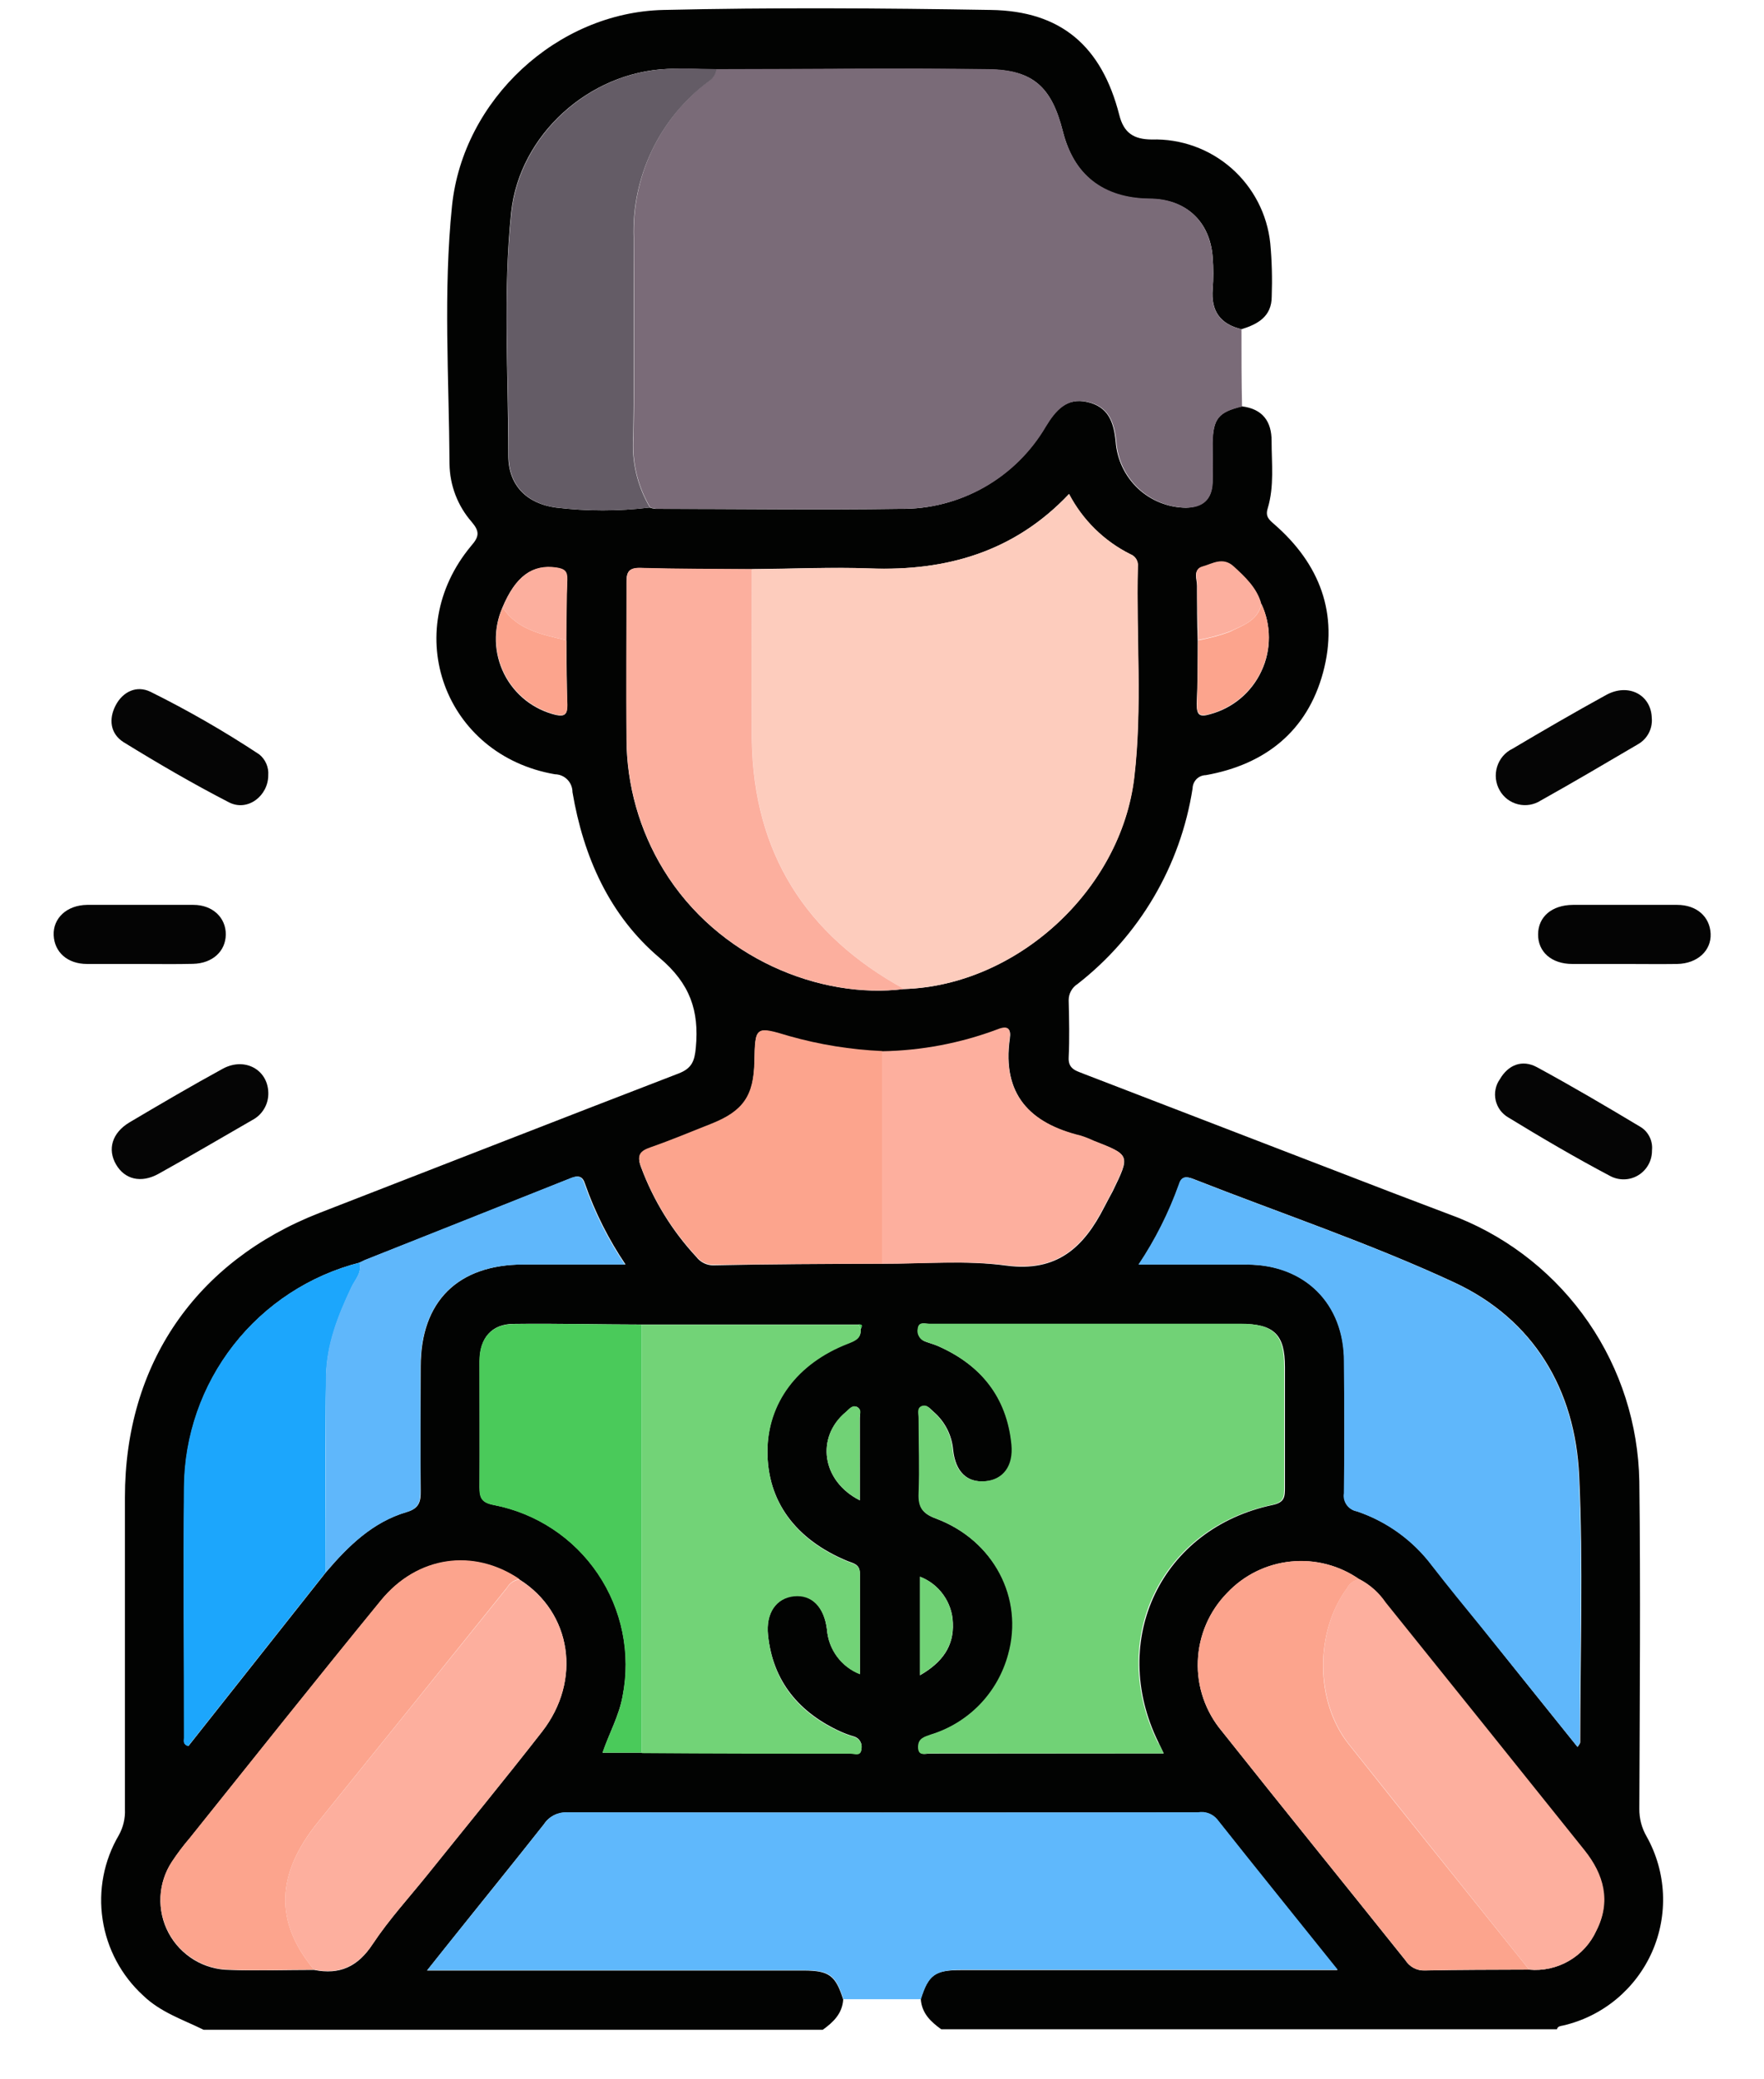 <svg width="28" height="33" viewBox="0 0 28 33" fill="none" xmlns="http://www.w3.org/2000/svg">
<g id="CompromisoPago">
<path id="Vector" d="M19.712 6.449C20.04 6.489 20.186 6.687 20.184 7.003C20.184 7.356 20.228 7.715 20.123 8.066C20.081 8.198 20.144 8.248 20.225 8.319C20.95 8.949 21.252 9.742 21.001 10.673C20.75 11.604 20.083 12.134 19.141 12.302C19.086 12.303 19.032 12.325 18.993 12.364C18.954 12.404 18.931 12.457 18.93 12.512C18.739 13.741 18.086 14.851 17.105 15.616C17.062 15.643 17.026 15.681 17.001 15.726C16.976 15.771 16.963 15.822 16.963 15.874C16.97 16.176 16.978 16.479 16.963 16.781C16.952 16.976 17.096 16.997 17.211 17.046L22.103 18.93C22.451 19.062 22.803 19.195 23.151 19.328C23.987 19.667 24.704 20.244 25.215 20.988C25.725 21.731 26.005 22.608 26.021 23.51C26.042 25.237 26.027 26.974 26.021 28.706C26.019 28.86 26.059 29.012 26.136 29.145C26.292 29.423 26.381 29.734 26.396 30.052C26.411 30.37 26.352 30.687 26.223 30.979C26.094 31.27 25.899 31.527 25.654 31.73C25.408 31.933 25.119 32.076 24.808 32.147C24.768 32.156 24.727 32.156 24.713 32.206H14.94C14.773 32.086 14.63 31.951 14.616 31.726C14.736 31.344 14.839 31.267 15.246 31.267H21.23C20.566 30.436 19.937 29.66 19.317 28.876C19.28 28.833 19.233 28.8 19.18 28.781C19.126 28.762 19.069 28.757 19.014 28.767C15.673 28.767 12.333 28.767 8.994 28.767C8.923 28.764 8.853 28.78 8.789 28.812C8.726 28.845 8.672 28.893 8.633 28.953C8.142 29.575 7.641 30.191 7.146 30.812C7.031 30.954 6.92 31.097 6.778 31.274H12.754C13.161 31.274 13.263 31.352 13.384 31.734C13.37 31.957 13.227 32.094 13.06 32.214H3.232C2.901 32.051 2.548 31.937 2.271 31.669C1.926 31.353 1.699 30.928 1.629 30.465C1.558 30.003 1.649 29.529 1.886 29.126C1.956 29 1.99 28.857 1.983 28.713C1.983 27.063 1.983 25.414 1.983 23.765C1.983 21.65 3.108 20.016 5.071 19.25C6.972 18.513 8.869 17.769 10.771 17.037C10.982 16.956 11.026 16.839 11.045 16.625C11.099 16.041 10.955 15.613 10.471 15.203C9.674 14.53 9.261 13.598 9.087 12.572C9.087 12.497 9.058 12.425 9.005 12.372C8.953 12.319 8.882 12.289 8.807 12.288C7.055 11.985 6.339 10.03 7.479 8.663C7.612 8.512 7.612 8.431 7.487 8.283C7.264 8.028 7.14 7.703 7.135 7.364C7.127 5.998 7.035 4.627 7.175 3.266C7.35 1.583 8.842 0.196 10.531 0.158C12.258 0.118 13.996 0.129 15.728 0.158C16.841 0.174 17.488 0.732 17.767 1.827C17.838 2.108 17.994 2.212 18.281 2.214C18.744 2.2 19.196 2.363 19.545 2.668C19.894 2.974 20.115 3.4 20.163 3.862C20.189 4.142 20.196 4.424 20.186 4.705C20.186 5.024 19.966 5.144 19.707 5.225C19.37 5.145 19.22 4.936 19.249 4.587C19.262 4.421 19.262 4.253 19.249 4.086C19.208 3.51 18.821 3.157 18.245 3.157C17.509 3.15 17.049 2.79 16.87 2.084C16.691 1.377 16.396 1.11 15.693 1.102C14.254 1.085 12.814 1.102 11.373 1.102C11.114 1.102 10.854 1.082 10.593 1.094C9.354 1.145 8.247 2.135 8.114 3.368C7.981 4.652 8.07 5.946 8.069 7.235C8.069 7.699 8.358 7.991 8.82 8.055C9.316 8.115 9.816 8.115 10.312 8.055C10.341 8.066 10.371 8.073 10.402 8.076C11.694 8.076 12.987 8.095 14.279 8.076C14.746 8.083 15.207 7.966 15.613 7.736C16.02 7.506 16.358 7.173 16.594 6.769C16.753 6.513 16.926 6.304 17.258 6.38C17.59 6.456 17.678 6.694 17.709 7.007C17.729 7.29 17.855 7.556 18.061 7.751C18.268 7.946 18.541 8.055 18.825 8.058C19.091 8.048 19.234 7.925 19.245 7.659C19.254 7.451 19.245 7.242 19.245 7.034C19.257 6.642 19.339 6.54 19.712 6.449ZM8.986 10.168C8.986 9.847 8.986 9.525 9.002 9.204C9.002 9.071 8.96 9.031 8.83 9.011C8.451 8.955 8.183 9.144 7.973 9.647C7.901 9.814 7.866 9.994 7.871 10.175C7.876 10.356 7.921 10.534 8.002 10.696C8.083 10.858 8.199 11 8.341 11.113C8.483 11.225 8.648 11.305 8.824 11.347C8.972 11.379 9.006 11.327 9.002 11.193C8.996 10.847 8.994 10.505 8.99 10.163L8.986 10.168ZM20.018 9.59C19.951 9.335 19.764 9.173 19.579 9.002C19.395 8.831 19.244 8.957 19.085 9.002C18.927 9.047 19.002 9.196 19 9.298C19 9.589 19 9.88 19.011 10.171C19.011 10.504 19.011 10.835 18.995 11.172C18.995 11.346 19.036 11.387 19.21 11.335C19.388 11.287 19.553 11.201 19.693 11.083C19.834 10.964 19.947 10.816 20.024 10.649C20.102 10.483 20.142 10.301 20.141 10.117C20.141 9.933 20.1 9.751 20.022 9.585L20.018 9.59ZM5.714 20.037C4.92 20.24 4.215 20.7 3.711 21.346C3.206 21.992 2.93 22.786 2.925 23.606C2.912 24.934 2.925 26.254 2.925 27.578C2.925 27.623 2.9 27.685 2.991 27.711C3.716 26.795 4.445 25.874 5.176 24.95C5.531 24.533 5.918 24.153 6.459 23.996C6.652 23.939 6.681 23.834 6.678 23.659C6.67 23.003 6.678 22.346 6.678 21.689C6.678 20.654 7.268 20.069 8.312 20.068H9.929C9.66 19.669 9.443 19.238 9.285 18.784C9.249 18.668 9.18 18.651 9.071 18.695C7.981 19.13 6.891 19.564 5.799 19.996L5.714 20.037ZM14.001 20.056C14.659 20.056 15.329 19.999 15.97 20.086C16.782 20.195 17.205 19.793 17.529 19.157C17.571 19.073 17.618 18.992 17.662 18.907C17.942 18.331 17.941 18.331 17.361 18.11C17.296 18.079 17.228 18.052 17.158 18.03C16.347 17.833 15.905 17.366 16.029 16.486C16.051 16.337 16.007 16.275 15.837 16.344C15.25 16.564 14.63 16.682 14.004 16.692C13.505 16.669 13.011 16.589 12.53 16.454C11.989 16.284 11.988 16.288 11.976 16.852C11.964 17.417 11.798 17.649 11.292 17.845C10.973 17.977 10.657 18.11 10.333 18.216C10.166 18.275 10.103 18.335 10.176 18.526C10.372 19.054 10.671 19.538 11.054 19.95C11.085 19.991 11.126 20.024 11.172 20.047C11.218 20.07 11.268 20.082 11.32 20.082C12.211 20.062 13.106 20.06 14.001 20.056ZM8.244 25.068C7.515 24.574 6.622 24.698 6.045 25.404C5.023 26.654 4.019 27.917 3.01 29.176C2.908 29.295 2.814 29.419 2.728 29.549C2.619 29.715 2.556 29.908 2.547 30.106C2.538 30.305 2.582 30.503 2.676 30.678C2.769 30.853 2.909 31 3.079 31.104C3.249 31.207 3.443 31.262 3.642 31.264C4.09 31.279 4.537 31.264 4.985 31.264C5.392 31.346 5.683 31.213 5.914 30.855C6.172 30.466 6.491 30.119 6.784 29.754C7.39 28.999 8.004 28.252 8.599 27.489C9.24 26.669 9.073 25.589 8.244 25.068ZM21.581 25.068C21.264 24.845 20.876 24.744 20.49 24.783C20.104 24.822 19.745 24.999 19.479 25.281C19.194 25.571 19.029 25.956 19.013 26.362C18.997 26.768 19.134 27.165 19.395 27.476C20.359 28.691 21.338 29.897 22.307 31.11C22.34 31.162 22.385 31.204 22.439 31.233C22.494 31.262 22.554 31.276 22.616 31.273C23.167 31.261 23.719 31.263 24.272 31.26C24.491 31.28 24.71 31.232 24.901 31.121C25.091 31.011 25.242 30.845 25.334 30.645C25.569 30.181 25.454 29.755 25.143 29.367C24.092 28.056 23.041 26.747 21.989 25.439C21.885 25.284 21.745 25.156 21.581 25.068ZM13.661 21.094C13.677 21.057 13.703 21.015 13.627 21.021H10.186C9.508 21.021 8.831 21.002 8.155 21.011C7.806 21.011 7.614 21.235 7.613 21.601C7.613 22.265 7.613 22.935 7.613 23.602C7.613 23.775 7.649 23.848 7.842 23.885C8.175 23.949 8.492 24.079 8.775 24.266C9.059 24.453 9.302 24.695 9.492 24.976C9.682 25.258 9.814 25.574 9.881 25.907C9.949 26.24 9.95 26.582 9.884 26.916C9.827 27.23 9.67 27.508 9.565 27.816H10.187C11.291 27.816 12.394 27.825 13.499 27.825C13.56 27.825 13.663 27.872 13.672 27.76C13.682 27.719 13.677 27.676 13.656 27.639C13.636 27.602 13.602 27.574 13.562 27.561C13.492 27.541 13.423 27.516 13.356 27.487C12.692 27.188 12.268 26.69 12.191 25.951C12.153 25.59 12.324 25.359 12.603 25.327C12.882 25.295 13.081 25.496 13.126 25.858C13.138 26.014 13.193 26.162 13.286 26.287C13.378 26.412 13.504 26.509 13.649 26.565C13.649 26.014 13.649 25.503 13.649 24.971C13.649 24.824 13.546 24.812 13.454 24.775C12.624 24.433 12.177 23.82 12.182 23.028C12.182 22.262 12.652 21.632 13.46 21.319C13.578 21.276 13.669 21.237 13.661 21.093V21.094ZM11.935 9.034C11.342 9.034 10.749 9.034 10.156 9.014C9.957 9.014 9.943 9.104 9.944 9.261C9.944 10.084 9.944 10.908 9.944 11.73C9.947 12.462 10.15 13.18 10.532 13.804C11.39 15.211 13.025 15.863 14.348 15.697C16.133 15.643 17.791 14.132 18.002 12.338C18.134 11.226 18.031 10.107 18.059 8.991C18.064 8.95 18.054 8.908 18.033 8.873C18.011 8.838 17.978 8.811 17.939 8.796C17.523 8.588 17.183 8.254 16.967 7.841C16.099 8.76 15.023 9.067 13.807 9.022C13.186 8.998 12.559 9.027 11.934 9.032L11.935 9.034ZM18.472 27.829C18.429 27.74 18.409 27.697 18.387 27.651C17.59 26.026 18.435 24.257 20.201 23.885C20.394 23.844 20.396 23.752 20.396 23.605C20.396 22.968 20.396 22.332 20.396 21.696C20.396 21.179 20.224 21.011 19.696 21.011H16.157C15.687 21.011 15.218 21.011 14.748 21.011C14.684 21.011 14.588 20.974 14.575 21.087C14.566 21.128 14.572 21.171 14.592 21.208C14.612 21.246 14.645 21.274 14.684 21.29C14.752 21.316 14.823 21.334 14.89 21.363C15.574 21.664 15.988 22.174 16.063 22.929C16.096 23.27 15.93 23.488 15.64 23.51C15.351 23.533 15.167 23.36 15.129 23.011C15.109 22.78 15.001 22.566 14.827 22.413C14.773 22.366 14.716 22.291 14.642 22.316C14.567 22.342 14.588 22.441 14.588 22.509C14.588 22.907 14.599 23.306 14.588 23.704C14.579 23.925 14.646 24.024 14.863 24.103C15.778 24.448 16.261 25.366 16.009 26.261C15.929 26.56 15.774 26.833 15.558 27.055C15.343 27.278 15.074 27.442 14.778 27.532C14.68 27.568 14.578 27.597 14.58 27.735C14.583 27.873 14.693 27.829 14.761 27.831C15.974 27.829 17.189 27.828 18.471 27.828L18.472 27.829ZM25.041 27.726C25.066 27.685 25.083 27.669 25.083 27.653C25.083 26.245 25.131 24.834 25.067 23.429C25.005 22.051 24.343 20.939 23.084 20.353C21.739 19.728 20.322 19.254 18.937 18.709C18.829 18.668 18.757 18.671 18.72 18.79C18.559 19.242 18.343 19.672 18.077 20.07C18.679 20.07 19.239 20.07 19.804 20.07C20.719 20.07 21.333 20.691 21.338 21.603C21.338 22.302 21.345 23 21.338 23.699C21.328 23.764 21.343 23.83 21.381 23.884C21.419 23.938 21.476 23.974 21.541 23.986C22.018 24.147 22.434 24.448 22.736 24.85C22.995 25.177 23.258 25.501 23.52 25.827C24.021 26.456 24.527 27.086 25.039 27.724L25.041 27.726ZM14.603 26.588C14.959 26.384 15.143 26.124 15.125 25.756C15.12 25.596 15.067 25.442 14.974 25.312C14.882 25.181 14.752 25.081 14.603 25.024V26.588ZM13.648 23.812C13.648 23.352 13.648 22.926 13.648 22.501C13.648 22.442 13.672 22.368 13.608 22.332C13.544 22.296 13.475 22.368 13.425 22.412C12.948 22.81 13.04 23.504 13.647 23.811L13.648 23.812Z" fill="#020302"/>
<path id="Vector_2" d="M11.372 1.097C12.813 1.097 14.253 1.076 15.693 1.097C16.395 1.105 16.698 1.388 16.869 2.078C17.041 2.769 17.508 3.141 18.244 3.151C18.82 3.151 19.207 3.511 19.248 4.088C19.261 4.254 19.261 4.422 19.248 4.588C19.219 4.938 19.369 5.146 19.706 5.226C19.706 5.635 19.706 6.044 19.715 6.453C19.338 6.543 19.256 6.646 19.25 7.034C19.25 7.242 19.257 7.451 19.25 7.659C19.24 7.925 19.096 8.058 18.831 8.058C18.547 8.054 18.275 7.944 18.069 7.749C17.863 7.554 17.738 7.289 17.719 7.006C17.687 6.692 17.594 6.453 17.268 6.379C16.941 6.304 16.759 6.512 16.604 6.768C16.368 7.171 16.03 7.505 15.623 7.735C15.216 7.964 14.756 8.082 14.289 8.075C12.996 8.093 11.704 8.075 10.412 8.075C10.381 8.071 10.351 8.065 10.322 8.055C10.12 7.715 10.027 7.321 10.056 6.926C10.075 5.877 10.064 4.826 10.062 3.776C10.045 3.298 10.143 2.823 10.347 2.391C10.552 1.959 10.858 1.583 11.239 1.295C11.275 1.274 11.305 1.245 11.328 1.211C11.351 1.177 11.366 1.138 11.372 1.097Z" fill="#7A6B78"/>
<path id="Vector_3" d="M26.222 18.258C26.223 18.336 26.204 18.414 26.166 18.483C26.128 18.552 26.073 18.61 26.006 18.651C25.939 18.692 25.863 18.715 25.784 18.717C25.705 18.719 25.627 18.701 25.558 18.664C25.007 18.373 24.469 18.057 23.94 17.734C23.89 17.705 23.846 17.665 23.811 17.618C23.777 17.571 23.753 17.517 23.74 17.46C23.728 17.403 23.727 17.344 23.739 17.287C23.75 17.229 23.774 17.175 23.808 17.127C23.94 16.9 24.161 16.81 24.396 16.937C24.952 17.239 25.498 17.56 26.041 17.886C26.104 17.924 26.153 17.98 26.185 18.046C26.217 18.111 26.23 18.185 26.222 18.258Z" fill="#050505"/>
<path id="Vector_4" d="M4.259 17.344C4.261 17.433 4.239 17.521 4.193 17.597C4.148 17.674 4.082 17.736 4.003 17.777C3.507 18.062 3.016 18.352 2.517 18.629C2.238 18.784 1.977 18.717 1.841 18.479C1.704 18.242 1.777 17.981 2.052 17.815C2.543 17.524 3.036 17.235 3.537 16.961C3.885 16.773 4.252 16.976 4.259 17.344Z" fill="#050505"/>
<path id="Vector_5" d="M4.258 12.304C4.258 12.632 3.93 12.885 3.635 12.734C3.064 12.44 2.507 12.115 1.96 11.778C1.752 11.645 1.721 11.416 1.835 11.196C1.949 10.976 2.169 10.873 2.388 10.979C2.983 11.274 3.56 11.606 4.114 11.972C4.163 12.011 4.202 12.062 4.227 12.12C4.252 12.178 4.263 12.241 4.258 12.304Z" fill="#050505"/>
<path id="Vector_6" d="M26.219 11.399C26.226 11.483 26.208 11.566 26.168 11.64C26.128 11.714 26.068 11.774 25.994 11.815C25.483 12.115 24.974 12.416 24.456 12.705C24.404 12.739 24.345 12.761 24.283 12.772C24.221 12.782 24.158 12.78 24.097 12.765C24.036 12.75 23.979 12.723 23.929 12.686C23.879 12.648 23.837 12.601 23.806 12.546C23.773 12.49 23.753 12.428 23.745 12.363C23.738 12.299 23.744 12.233 23.763 12.171C23.782 12.108 23.813 12.051 23.855 12.001C23.897 11.952 23.949 11.911 24.008 11.883C24.499 11.592 24.993 11.305 25.494 11.03C25.848 10.835 26.211 11.027 26.219 11.399Z" fill="#050505"/>
<path id="Vector_7" d="M25.802 15.299C25.52 15.299 25.239 15.299 24.959 15.299C24.625 15.299 24.411 15.105 24.414 14.827C24.417 14.549 24.632 14.364 24.967 14.361C25.518 14.361 26.07 14.361 26.621 14.361C26.935 14.361 27.141 14.552 27.153 14.819C27.165 15.086 26.945 15.293 26.621 15.299C26.343 15.303 26.072 15.299 25.802 15.299Z" fill="#040404"/>
<path id="Vector_8" d="M2.227 15.299C1.945 15.299 1.665 15.299 1.383 15.299C1.07 15.299 0.864 15.111 0.852 14.843C0.84 14.575 1.058 14.365 1.383 14.361C1.946 14.361 2.508 14.361 3.07 14.361C3.378 14.361 3.587 14.567 3.584 14.832C3.581 15.098 3.373 15.29 3.063 15.297C2.788 15.304 2.507 15.299 2.227 15.299Z" fill="#040404"/>
<path id="Vector_9" d="M11.934 9.033C12.559 9.033 13.186 8.998 13.812 9.021C15.027 9.066 16.103 8.755 16.971 7.84C17.187 8.252 17.527 8.587 17.944 8.795C17.982 8.809 18.015 8.836 18.037 8.872C18.058 8.907 18.068 8.949 18.063 8.99C18.035 10.106 18.136 11.225 18.006 12.337C17.795 14.131 16.137 15.641 14.352 15.696C12.792 14.84 11.962 13.535 11.936 11.746C11.923 10.841 11.934 9.937 11.934 9.033Z" fill="#FDCCBD"/>
<path id="Vector_10" d="M14.617 31.729H13.387C13.267 31.346 13.164 31.269 12.758 31.269H6.781C6.923 31.091 7.035 30.949 7.149 30.807C7.645 30.189 8.145 29.573 8.637 28.948C8.676 28.888 8.73 28.84 8.793 28.807C8.856 28.775 8.927 28.759 8.998 28.762C12.339 28.767 15.678 28.767 19.017 28.762C19.073 28.752 19.13 28.757 19.183 28.776C19.236 28.795 19.283 28.828 19.32 28.871C19.94 29.654 20.569 30.431 21.234 31.261H15.247C14.84 31.269 14.737 31.346 14.617 31.729Z" fill="#5FB8FC"/>
<path id="Vector_11" d="M18.471 27.828C17.195 27.828 15.975 27.828 14.753 27.828C14.685 27.828 14.575 27.878 14.572 27.732C14.569 27.586 14.672 27.565 14.77 27.529C15.066 27.439 15.334 27.275 15.55 27.053C15.765 26.83 15.92 26.557 16.001 26.258C16.252 25.363 15.77 24.445 14.855 24.1C14.637 24.019 14.571 23.919 14.58 23.701C14.597 23.303 14.58 22.905 14.58 22.506C14.58 22.439 14.547 22.343 14.633 22.314C14.72 22.284 14.766 22.363 14.819 22.411C14.993 22.563 15.101 22.777 15.12 23.008C15.159 23.358 15.342 23.53 15.632 23.508C15.921 23.485 16.087 23.267 16.054 22.926C15.98 22.172 15.566 21.662 14.882 21.36C14.815 21.331 14.749 21.314 14.676 21.287C14.636 21.272 14.603 21.243 14.584 21.206C14.563 21.168 14.557 21.125 14.567 21.084C14.58 20.971 14.676 21.008 14.739 21.008C15.21 21.008 15.678 21.008 16.148 21.008H19.684C20.215 21.008 20.384 21.177 20.384 21.693C20.384 22.329 20.384 22.966 20.384 23.602C20.384 23.747 20.384 23.841 20.189 23.882C18.422 24.254 17.575 26.023 18.375 27.649C18.409 27.694 18.429 27.739 18.471 27.828Z" fill="#71D276"/>
<path id="Vector_12" d="M25.039 27.724C24.526 27.086 24.02 26.456 23.513 25.826C23.247 25.501 22.982 25.177 22.729 24.85C22.427 24.448 22.011 24.147 21.534 23.986C21.469 23.974 21.412 23.937 21.374 23.884C21.336 23.83 21.32 23.764 21.331 23.699C21.341 23 21.339 22.302 21.331 21.603C21.331 20.691 20.712 20.077 19.797 20.07C19.236 20.07 18.676 20.07 18.07 20.07C18.336 19.672 18.552 19.242 18.713 18.79C18.75 18.671 18.822 18.668 18.93 18.709C20.315 19.254 21.732 19.728 23.077 20.353C24.336 20.939 24.998 22.051 25.06 23.429C25.124 24.834 25.076 26.245 25.076 27.653C25.081 27.667 25.064 27.683 25.039 27.724Z" fill="#5FB7FB"/>
<path id="Vector_13" d="M10.188 21.024H13.629C13.639 21.048 13.651 21.073 13.663 21.097C13.671 21.241 13.579 21.28 13.46 21.327C12.652 21.64 12.188 22.27 12.182 23.036C12.182 23.833 12.625 24.441 13.455 24.783C13.546 24.82 13.653 24.832 13.65 24.979C13.65 25.498 13.65 26.017 13.65 26.573C13.505 26.517 13.379 26.42 13.286 26.295C13.194 26.17 13.138 26.021 13.127 25.866C13.082 25.505 12.884 25.306 12.603 25.335C12.323 25.364 12.153 25.601 12.192 25.959C12.269 26.703 12.688 27.196 13.356 27.495C13.423 27.524 13.492 27.549 13.562 27.569C13.603 27.582 13.636 27.61 13.657 27.647C13.677 27.684 13.683 27.727 13.672 27.768C13.663 27.88 13.561 27.833 13.5 27.833C12.395 27.833 11.291 27.833 10.188 27.824C10.188 25.556 10.188 23.289 10.188 21.024Z" fill="#72D377"/>
<path id="Vector_14" d="M11.375 1.097C11.37 1.138 11.355 1.178 11.332 1.213C11.309 1.247 11.278 1.276 11.242 1.298C10.86 1.585 10.553 1.96 10.347 2.392C10.141 2.823 10.041 3.298 10.058 3.776C10.058 4.826 10.07 5.877 10.051 6.926C10.023 7.321 10.115 7.715 10.317 8.055C9.821 8.114 9.321 8.114 8.825 8.055C8.363 7.991 8.074 7.699 8.074 7.236C8.074 5.946 7.981 4.652 8.119 3.368C8.252 2.136 9.359 1.145 10.598 1.094C10.856 1.077 11.116 1.093 11.375 1.097Z" fill="#645C66"/>
<path id="Vector_15" d="M11.934 9.032C11.934 9.937 11.924 10.841 11.934 11.746C11.961 13.535 12.79 14.84 14.35 15.695C13.022 15.862 11.393 15.209 10.534 13.803C10.153 13.178 9.949 12.461 9.946 11.728C9.935 10.906 9.946 10.083 9.946 9.259C9.946 9.103 9.959 9.007 10.159 9.012C10.748 9.028 11.346 9.027 11.934 9.032Z" fill="#FCAF9E"/>
<path id="Vector_16" d="M5.171 24.951C4.44 25.873 3.712 26.793 2.986 27.712C2.894 27.682 2.919 27.621 2.919 27.58C2.919 26.252 2.907 24.931 2.919 23.607C2.924 22.788 3.201 21.993 3.705 21.347C4.21 20.701 4.914 20.241 5.708 20.039C5.751 20.202 5.631 20.312 5.576 20.437C5.367 20.881 5.188 21.339 5.177 21.833C5.157 22.872 5.171 23.911 5.171 24.951Z" fill="#1CA6FC"/>
<path id="Vector_17" d="M24.272 31.259C23.719 31.259 23.167 31.259 22.616 31.272C22.554 31.274 22.494 31.26 22.439 31.232C22.385 31.203 22.34 31.16 22.307 31.108C21.338 29.896 20.359 28.69 19.395 27.475C19.134 27.164 18.997 26.767 19.013 26.361C19.028 25.955 19.194 25.57 19.479 25.279C19.745 24.997 20.104 24.82 20.49 24.782C20.876 24.742 21.263 24.844 21.581 25.067C21.54 25.071 21.501 25.086 21.467 25.109C21.433 25.132 21.405 25.163 21.386 25.2C20.872 25.894 20.868 26.998 21.404 27.677C22.354 28.875 23.315 30.065 24.272 31.259Z" fill="#FCA48D"/>
<path id="Vector_18" d="M4.984 31.259C4.536 31.259 4.089 31.279 3.641 31.259C3.442 31.256 3.248 31.201 3.078 31.097C2.908 30.994 2.769 30.847 2.676 30.671C2.583 30.495 2.539 30.298 2.548 30.099C2.558 29.901 2.62 29.709 2.73 29.543C2.816 29.413 2.91 29.288 3.012 29.169C4.021 27.91 5.025 26.646 6.046 25.398C6.624 24.691 7.517 24.567 8.246 25.061C8.205 25.067 8.166 25.082 8.132 25.105C8.098 25.128 8.069 25.159 8.049 25.194C7.05 26.438 6.049 27.68 5.046 28.92C4.378 29.747 4.356 30.503 4.984 31.259Z" fill="#FCA48D"/>
<path id="Vector_19" d="M4.983 31.259C4.355 30.503 4.377 29.747 5.045 28.922C6.049 27.681 7.05 26.441 8.048 25.201C8.068 25.165 8.097 25.134 8.131 25.111C8.165 25.088 8.204 25.074 8.245 25.068C9.073 25.59 9.241 26.67 8.603 27.485C8.008 28.248 7.395 28.995 6.789 29.75C6.495 30.115 6.177 30.462 5.919 30.851C5.681 31.208 5.39 31.341 4.983 31.259Z" fill="#FDAF9E"/>
<path id="Vector_20" d="M24.272 31.259C23.316 30.063 22.354 28.868 21.405 27.673C20.873 26.994 20.873 25.89 21.386 25.196C21.405 25.159 21.433 25.128 21.467 25.105C21.501 25.082 21.54 25.067 21.581 25.063C21.748 25.15 21.89 25.277 21.996 25.433C23.049 26.742 24.101 28.052 25.15 29.362C25.461 29.75 25.576 30.176 25.341 30.64C25.25 30.841 25.098 31.009 24.906 31.12C24.714 31.231 24.493 31.28 24.272 31.259Z" fill="#FDAF9E"/>
<path id="Vector_21" d="M14.004 20.056C13.108 20.056 12.213 20.063 11.318 20.072C11.267 20.071 11.216 20.059 11.17 20.036C11.124 20.013 11.084 19.98 11.053 19.939C10.669 19.527 10.37 19.043 10.175 18.515C10.102 18.324 10.164 18.264 10.331 18.206C10.655 18.093 10.972 17.96 11.29 17.834C11.796 17.633 11.964 17.39 11.974 16.842C11.985 16.293 11.988 16.279 12.528 16.443C13.009 16.579 13.504 16.659 14.002 16.681L14.004 20.056Z" fill="#FCA48D"/>
<path id="Vector_22" d="M14 20.056V16.684C14.626 16.674 15.246 16.556 15.833 16.336C16.003 16.267 16.047 16.329 16.025 16.478C15.9 17.361 16.343 17.825 17.154 18.022C17.224 18.044 17.292 18.071 17.358 18.102C17.937 18.329 17.938 18.329 17.658 18.899C17.616 18.984 17.57 19.065 17.525 19.149C17.201 19.786 16.778 20.189 15.966 20.078C15.328 19.999 14.664 20.06 14 20.056Z" fill="#FDAF9E"/>
<path id="Vector_23" d="M10.187 21.024C10.187 23.288 10.187 25.552 10.187 27.816H9.563C9.668 27.508 9.829 27.23 9.882 26.916C9.947 26.582 9.945 26.24 9.878 25.907C9.81 25.575 9.678 25.259 9.488 24.978C9.298 24.696 9.055 24.455 8.771 24.268C8.488 24.081 8.171 23.952 7.838 23.887C7.645 23.85 7.608 23.777 7.609 23.605C7.617 22.941 7.609 22.276 7.609 21.603C7.609 21.238 7.802 21.017 8.151 21.013C8.833 21.004 9.51 21.019 10.187 21.024Z" fill="#4ACA5A"/>
<path id="Vector_24" d="M5.174 24.951C5.174 23.911 5.161 22.871 5.174 21.831C5.182 21.337 5.361 20.879 5.572 20.436C5.632 20.303 5.752 20.198 5.705 20.037L5.789 19.997C6.88 19.564 7.97 19.131 9.061 18.696C9.17 18.653 9.239 18.669 9.275 18.785C9.433 19.239 9.65 19.671 9.919 20.069H8.307C7.263 20.069 6.675 20.655 6.673 21.691C6.673 22.347 6.673 23.004 6.673 23.66C6.673 23.836 6.647 23.941 6.454 23.998C5.916 24.158 5.528 24.537 5.174 24.951Z" fill="#5FB7FB"/>
<path id="Vector_25" d="M20.023 9.585C20.1 9.751 20.14 9.931 20.14 10.114C20.14 10.297 20.1 10.477 20.023 10.643C19.946 10.809 19.834 10.956 19.695 11.074C19.555 11.192 19.392 11.279 19.216 11.328C19.042 11.379 18.994 11.338 19.001 11.164C19.012 10.831 19.011 10.5 19.017 10.163C19.186 10.133 19.353 10.089 19.515 10.03C19.714 9.928 19.965 9.859 20.023 9.585Z" fill="#FCA48D"/>
<path id="Vector_26" d="M8.991 10.163C8.991 10.505 8.991 10.847 9.007 11.188C9.007 11.321 8.976 11.374 8.829 11.342C8.652 11.3 8.487 11.22 8.345 11.108C8.203 10.995 8.087 10.853 8.006 10.691C7.925 10.529 7.88 10.351 7.875 10.17C7.87 9.988 7.905 9.808 7.977 9.642C8.218 10.003 8.611 10.07 8.991 10.163Z" fill="#FCA48D"/>
<path id="Vector_27" d="M20.021 9.585C19.963 9.859 19.717 9.928 19.513 10.025C19.351 10.083 19.184 10.128 19.015 10.157C19.015 9.867 18.999 9.576 19.004 9.285C19.004 9.183 18.934 9.031 19.089 8.989C19.245 8.946 19.411 8.831 19.583 8.989C19.756 9.147 19.955 9.33 20.021 9.585Z" fill="#FCAF9E"/>
<path id="Vector_28" d="M8.99 10.162C8.61 10.07 8.217 10.003 7.977 9.642C8.186 9.14 8.455 8.95 8.833 9.006C8.966 9.026 9.011 9.067 9.006 9.198C8.995 9.52 8.994 9.841 8.99 10.162Z" fill="#FCAF9E"/>
<path id="Vector_29" d="M14.602 26.586V25.023C14.751 25.08 14.88 25.18 14.973 25.31C15.066 25.44 15.118 25.595 15.123 25.755C15.142 26.123 14.957 26.383 14.602 26.586Z" fill="#71D276"/>
<path id="Vector_30" d="M13.647 23.81C13.04 23.504 12.949 22.808 13.423 22.411C13.475 22.367 13.525 22.287 13.606 22.331C13.687 22.375 13.646 22.441 13.646 22.5C13.647 22.924 13.647 23.351 13.647 23.81Z" fill="#71D276"/>
<path id="Vector_31" d="M13.663 21.093C13.652 21.069 13.639 21.044 13.629 21.02C13.705 21.014 13.679 21.056 13.663 21.093Z" fill="#4ACA5A"/>
</g>
</svg>
